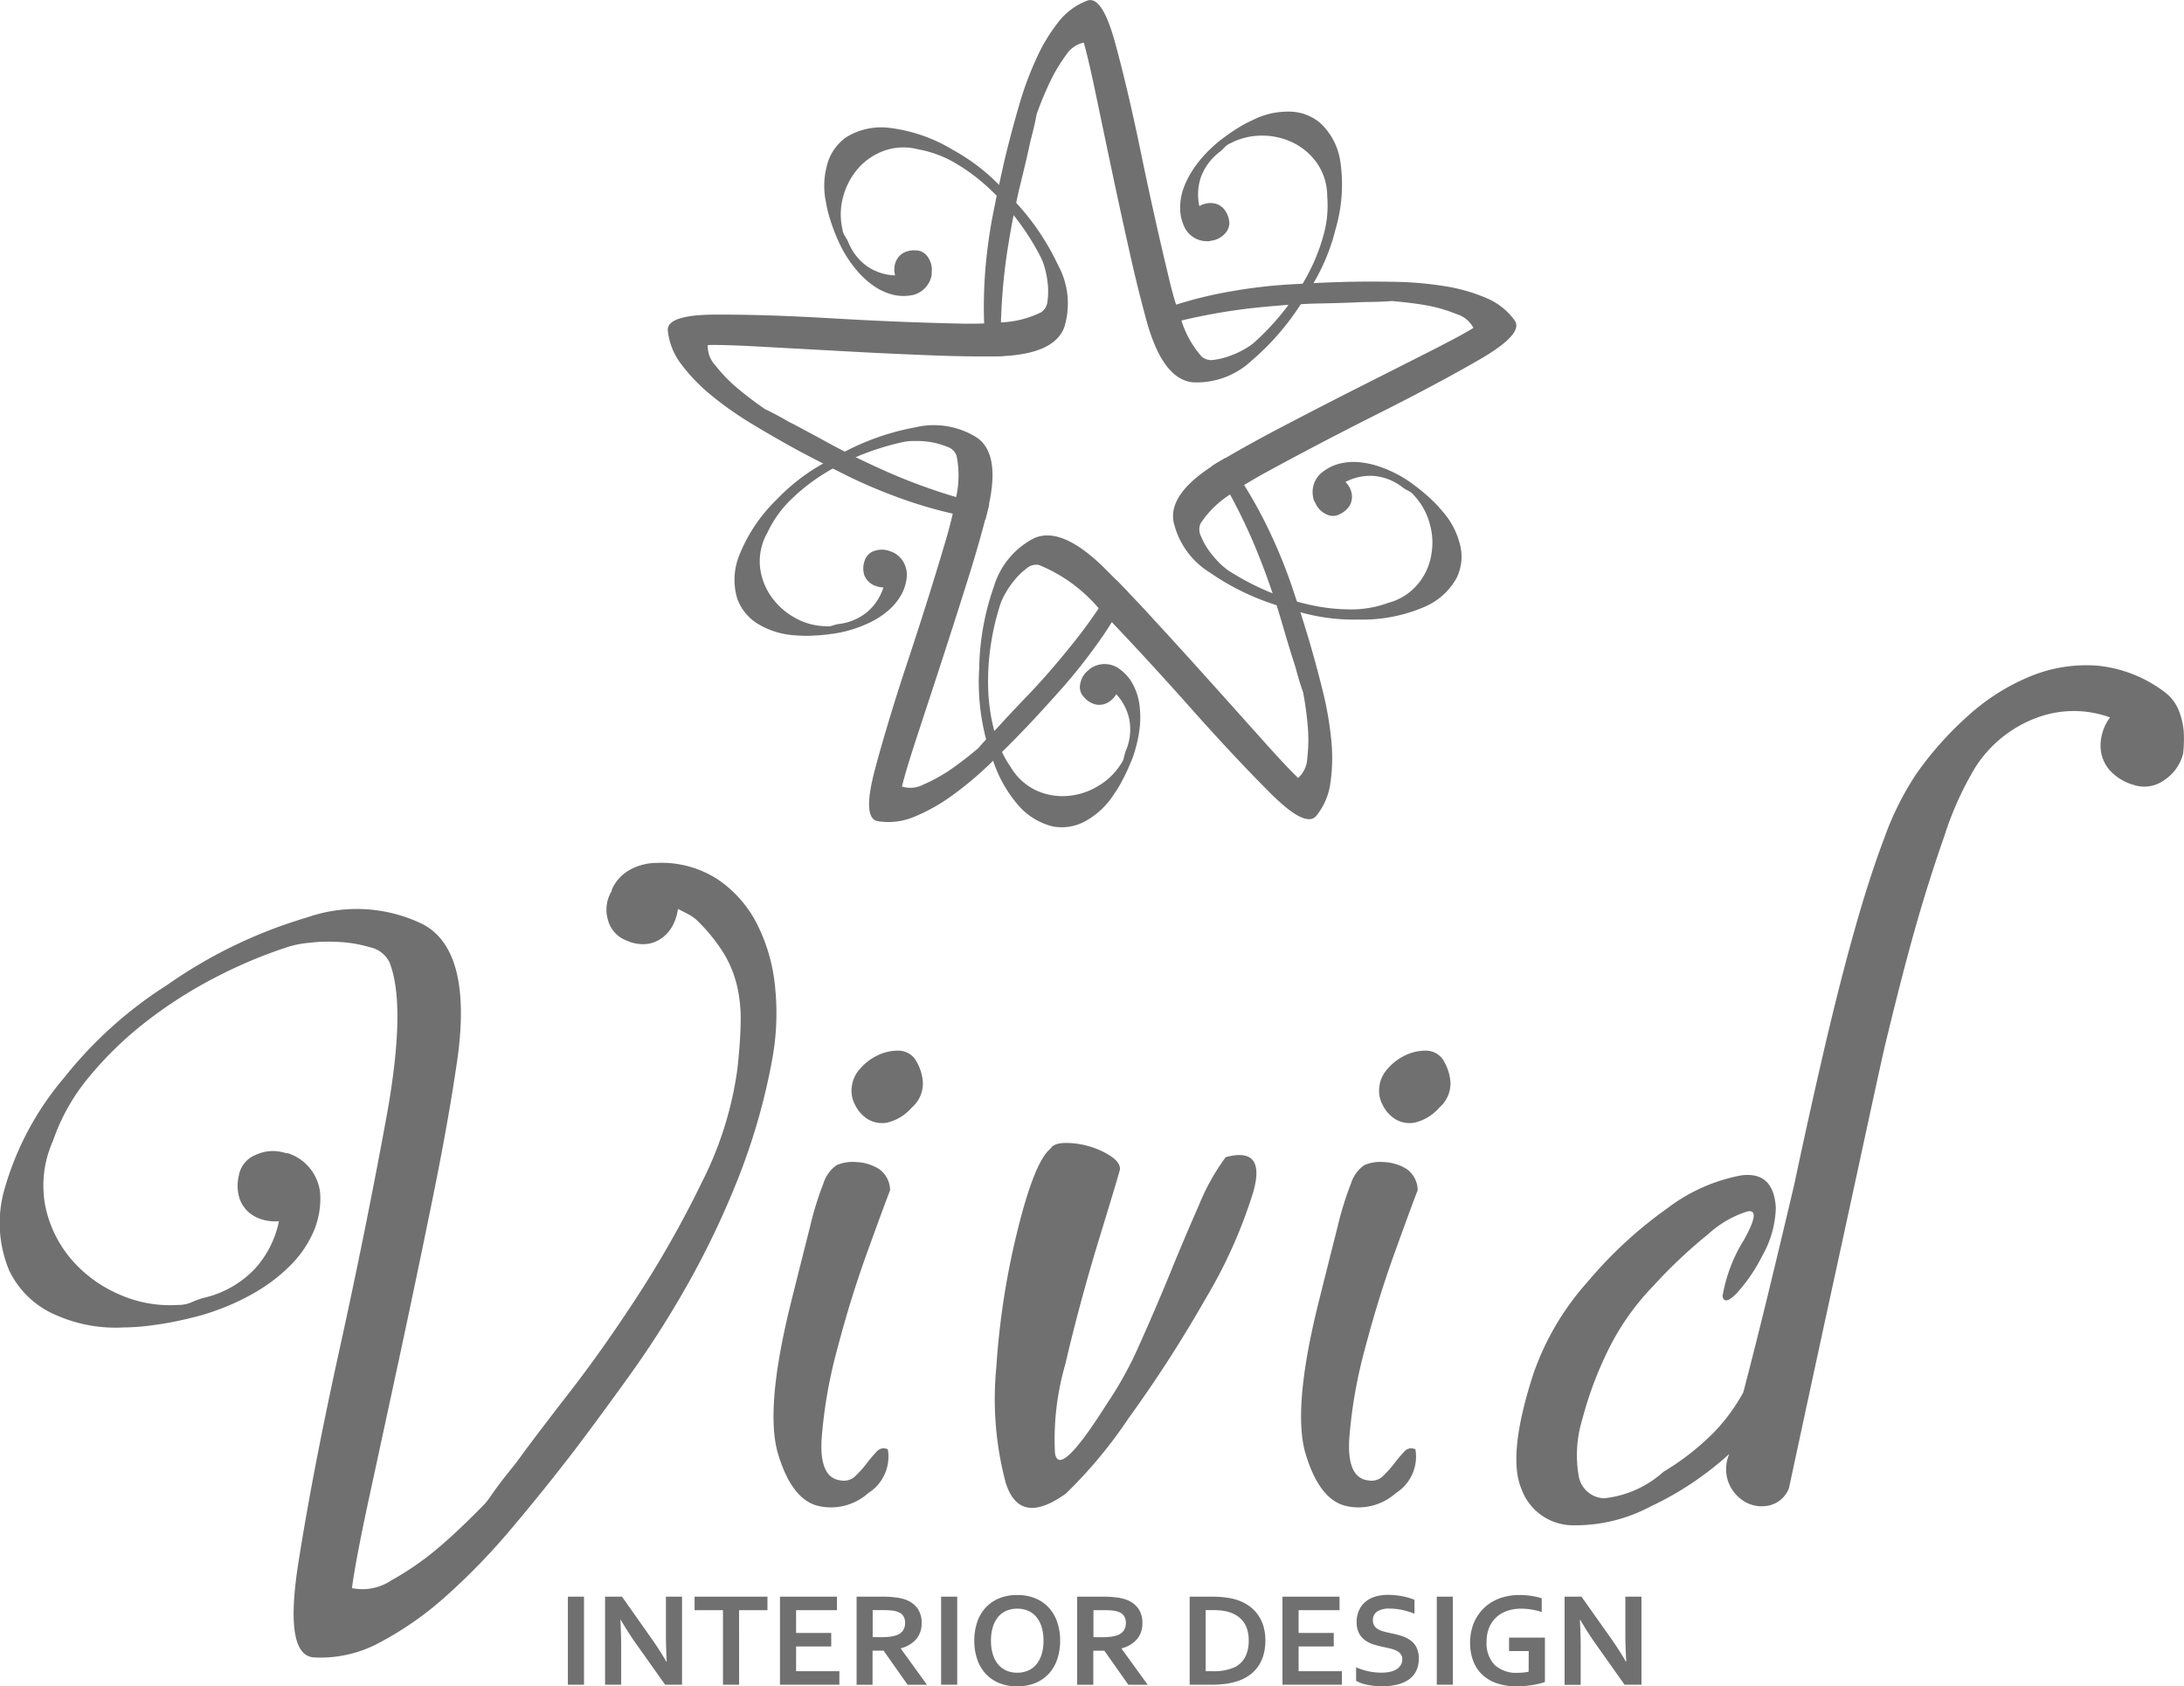 <svg id="Group_7117" data-name="Group 7117" xmlns="http://www.w3.org/2000/svg" width="100" height="77.217" viewBox="0 0 100 77.217">
  <g id="Group_29" data-name="Group 29" transform="translate(30.569 0)">
    <path id="Path_89" data-name="Path 89" d="M1367.927,365.6c-.08.149-.17.3-.261.448-.181.288-.362.564-.554.841-.4.6-.831,1.182-1.283,1.736q-.982,1.222-1.89,2.173c-.607.634-1.049,1.1-1.321,1.406-.107.117-.2.218-.272.287l-.011.011v.005c-.074.069-.139.139-.2.2s-.112.112-.176.186a.359.359,0,0,1-.043.048c-.085.085-.186.2-.309.346a15.944,15.944,0,0,1-1.369,1.049,7.561,7.561,0,0,1-1.15.623,1.274,1.274,0,0,1-.985.091c.112-.458.33-1.193.66-2.2s.7-2.125,1.1-3.355.8-2.471,1.2-3.744q.512-1.614.852-2.924c.043-.16.08-.314.117-.463.021-.085.043-.171.059-.256.33-1.534.144-2.546-.549-3.03a3.693,3.693,0,0,0-2.828-.474,11.418,11.418,0,0,0-3.227,1.113c-.112.053-.229.112-.346.176-.223.123-.442.24-.645.368a9.005,9.005,0,0,0-2.109,1.63,7.364,7.364,0,0,0-1.752,2.62,3.006,3.006,0,0,0-.074,1.933,2.242,2.242,0,0,0,1.049,1.219,3.688,3.688,0,0,0,1.6.464,5.8,5.8,0,0,0,.7.021c.261-.011.522-.027.767-.059.064-.005.133-.016.2-.026a5.44,5.44,0,0,0,.613-.112,5.882,5.882,0,0,0,1.055-.368,3.969,3.969,0,0,0,.894-.559,2.673,2.673,0,0,0,.628-.746,2.006,2.006,0,0,0,.261-.921,1.189,1.189,0,0,0-.192-.644,1.122,1.122,0,0,0-.506-.415.1.1,0,0,1-.042-.005c-.005-.011-.016-.011-.027-.016a1.026,1.026,0,0,0-.7-.021.684.684,0,0,0-.469.463,1.059,1.059,0,0,0-.037.565.773.773,0,0,0,.208.373.845.845,0,0,0,.335.208,1.006,1.006,0,0,0,.357.069,2.433,2.433,0,0,1-.714,1.1,2.484,2.484,0,0,1-1.331.575,1.647,1.647,0,0,0-.288.074.812.812,0,0,1-.346.027,3,3,0,0,1-1.4-.4,3.227,3.227,0,0,1-1.075-.98,2.9,2.9,0,0,1-.5-1.364,2.665,2.665,0,0,1,.352-1.56,5.085,5.085,0,0,1,1.044-1.47,8.944,8.944,0,0,1,1.523-1.2c.138-.085.271-.165.415-.245a10.113,10.113,0,0,1,1.049-.516c.107-.048.219-.1.33-.139a12.025,12.025,0,0,1,1.843-.559,2.388,2.388,0,0,1,.511-.048,4.27,4.27,0,0,1,.767.053,3.519,3.519,0,0,1,.74.213.671.671,0,0,1,.426.4,4.525,4.525,0,0,1-.016,1.9c-.043.234-.091.49-.155.756-.08.357-.181.74-.3,1.156q-.8,2.708-1.741,5.544t-1.529,5.044q-.583,2.213.133,2.343a3.051,3.051,0,0,0,1.651-.192,8.34,8.34,0,0,0,1.731-.964,16,16,0,0,0,1.768-1.481c.043-.042.091-.085.133-.133.138-.128.277-.261.41-.4.41-.4.809-.81,1.214-1.236.479-.511,1-1.081,1.55-1.7a25.291,25.291,0,0,0,1.619-2.045c.224-.309.437-.628.644-.964.266-.426.527-.879.772-1.347Z" transform="translate(-1347.374 -339.037)" fill="#707070"/>
    <path id="Path_90" data-name="Path 90" d="M1351.544,290.076a11.219,11.219,0,0,0-1.906-2.833c-.085-.1-.171-.192-.261-.288-.176-.186-.352-.367-.522-.533a9,9,0,0,0-2.12-1.608,7.268,7.268,0,0,0-2.982-1.017,3.055,3.055,0,0,0-1.891.431,2.237,2.237,0,0,0-.9,1.326,3.584,3.584,0,0,0-.037,1.662,5.593,5.593,0,0,0,.16.687c.08.256.16.5.256.73.021.059.048.117.074.186.1.224.186.41.271.565a5.521,5.521,0,0,0,.628.921,3.912,3.912,0,0,0,.772.719,2.653,2.653,0,0,0,.878.415,2.079,2.079,0,0,0,.959.016,1.152,1.152,0,0,0,.847-.953.035.035,0,0,1-.006-.037.043.043,0,0,0,0-.037.988.988,0,0,0-.16-.682.664.664,0,0,0-.57-.33,1.054,1.054,0,0,0-.549.106.8.8,0,0,0-.309.3.875.875,0,0,0-.117.378.993.993,0,0,0,.032.362,2.443,2.443,0,0,1-1.257-.4,2.486,2.486,0,0,1-.895-1.14,2.145,2.145,0,0,0-.144-.256.729.729,0,0,1-.117-.325,2.985,2.985,0,0,1,.026-1.454,3.26,3.26,0,0,1,.666-1.294,2.882,2.882,0,0,1,1.193-.831,2.642,2.642,0,0,1,1.6-.069,5.047,5.047,0,0,1,1.688.629,8.673,8.673,0,0,1,1.55,1.161c.117.112.234.224.346.336a10.338,10.338,0,0,1,.772.889c.075.091.144.181.213.277a11.423,11.423,0,0,1,1.023,1.635,2.572,2.572,0,0,1,.181.479,4.216,4.216,0,0,1,.144.756,3.377,3.377,0,0,1-.01.772.7.7,0,0,1-.282.517,4.56,4.56,0,0,1-1.843.469c-.24.027-.5.037-.772.048-.368.016-.767.016-1.193.005q-2.828-.064-5.8-.24t-5.267-.17c-1.528,0-2.269.245-2.231.73a3.049,3.049,0,0,0,.618,1.545,8.145,8.145,0,0,0,1.374,1.422,15.713,15.713,0,0,0,1.891,1.326q1.054.639,2.162,1.241c.341.181.7.367,1.076.559.144.074.292.149.442.229l.527.266a23.649,23.649,0,0,0,2.4,1.033,20.132,20.132,0,0,0,2.572.767,1.337,1.337,0,0,0,.155.037c.431.1.874.176,1.326.234.042-.16.08-.314.117-.463.021-.085.043-.171.059-.256a9.79,9.79,0,0,1-1.5-.309l-.218-.064a27.336,27.336,0,0,1-2.967-1.1c-.5-.224-.969-.442-1.417-.66-.17-.085-.335-.171-.5-.256-.229-.117-.453-.234-.666-.351-.772-.421-1.337-.724-1.7-.916-.144-.069-.261-.133-.351-.186s-.176-.1-.256-.144-.181-.1-.288-.154-.245-.128-.415-.208a17.147,17.147,0,0,1-1.368-1.049,7.211,7.211,0,0,1-.9-.953,1.271,1.271,0,0,1-.341-.927c.474-.011,1.241.011,2.3.069l3.525.192q1.926.112,3.931.192c1.129.048,2.141.075,3.041.069.165,0,.324,0,.479-.005.1,0,.186-.005.271-.011,1.561-.085,2.482-.527,2.775-1.321A3.68,3.68,0,0,0,1351.544,290.076Z" transform="translate(-1333.674 -277.951)" fill="#707070"/>
    <path id="Path_91" data-name="Path 91" d="M1429.33,259.147a2.989,2.989,0,0,0-.906-1.715,2.206,2.206,0,0,0-1.512-.527,3.511,3.511,0,0,0-1.614.4,4.835,4.835,0,0,0-.623.33c-.224.139-.437.282-.634.431-.053.037-.107.08-.165.123a5.18,5.18,0,0,0-.474.41,5.477,5.477,0,0,0-.73.841,4.154,4.154,0,0,0-.5.932,2.646,2.646,0,0,0-.17.959,2.017,2.017,0,0,0,.234.932,1.172,1.172,0,0,0,.485.458,1.209,1.209,0,0,0,.65.112c.016-.011.027-.021.038-.016a.1.1,0,0,0,.037-.005,1,1,0,0,0,.612-.33.688.688,0,0,0,.176-.639,1.052,1.052,0,0,0-.25-.506.767.767,0,0,0-.362-.218.988.988,0,0,0-.394-.016,1.063,1.063,0,0,0-.346.128,2.464,2.464,0,0,1,.069-1.321,2.551,2.551,0,0,1,.863-1.161,1.875,1.875,0,0,0,.213-.2.788.788,0,0,1,.287-.2,3.082,3.082,0,0,1,1.406-.346,3.223,3.223,0,0,1,1.422.309,2.885,2.885,0,0,1,1.113.932,2.652,2.652,0,0,1,.48,1.534,4.944,4.944,0,0,1-.171,1.789,8.563,8.563,0,0,1-.719,1.8c-.075.138-.155.282-.235.421a11.5,11.5,0,0,1-.655.969c-.064.1-.139.192-.213.282a11.589,11.589,0,0,1-1.315,1.406,2.262,2.262,0,0,1-.421.3,3.792,3.792,0,0,1-.692.33,3.269,3.269,0,0,1-.746.192.7.7,0,0,1-.575-.138,4.587,4.587,0,0,1-.932-1.656c-.085-.224-.165-.463-.245-.73-.112-.352-.213-.735-.314-1.156q-.663-2.748-1.268-5.667c-.4-1.949-.8-3.664-1.2-5.134s-.825-2.13-1.284-1.965a3.035,3.035,0,0,0-1.331.991,7.949,7.949,0,0,0-1.017,1.7,15.123,15.123,0,0,0-.793,2.168c-.229.788-.442,1.592-.639,2.407-.085.373-.171.767-.261,1.177-.032.16-.07.325-.107.49-.037.192-.074.384-.117.581a23.365,23.365,0,0,0-.383,2.583,21.026,21.026,0,0,0-.075,2.679c0,.053,0,.112.005.165a12.883,12.883,0,0,0,.117,1.342c.165,0,.325,0,.479-.005.1,0,.186-.005.271-.011a9.479,9.479,0,0,1-.1-1.539c0-.074,0-.149.006-.224a26.623,26.623,0,0,1,.3-3.148q.128-.807.271-1.534c.037-.192.074-.378.117-.559.053-.25.106-.5.165-.735.208-.852.357-1.475.442-1.88.032-.154.064-.282.091-.384s.053-.2.074-.293.048-.2.074-.314.059-.271.091-.453a15.546,15.546,0,0,1,.666-1.592,7.359,7.359,0,0,1,.682-1.119,1.279,1.279,0,0,1,.81-.57c.133.453.309,1.2.527,2.242s.458,2.189.724,3.451.544,2.546.836,3.845q.367,1.654.724,2.956.064.24.128.463l.08.256c.485,1.491,1.15,2.269,1.992,2.343a3.678,3.678,0,0,0,2.684-1,11.671,11.671,0,0,0,2.242-2.578c.069-.106.138-.213.208-.325.138-.218.261-.437.378-.644a9.184,9.184,0,0,0,1.007-2.466A7.241,7.241,0,0,0,1429.33,259.147Z" transform="translate(-1398.535 -251.793)" fill="#707070"/>
    <path id="Path_92" data-name="Path 92" d="M1470.389,324.2a3.034,3.034,0,0,0-1.3-1.033,8.018,8.018,0,0,0-1.906-.543,16.053,16.053,0,0,0-2.3-.2c-.821-.016-1.651-.016-2.492.011-.384.011-.783.027-1.2.048-.16.005-.33.016-.5.027l-.592.032a23.216,23.216,0,0,0-2.594.3,19.026,19.026,0,0,0-2.609.623c-.053.011-.1.027-.154.043-.421.133-.842.282-1.262.458q.064.24.127.463l.08.256a9.454,9.454,0,0,1,1.454-.49c.069-.016.144-.037.219-.053a26.662,26.662,0,0,1,3.121-.527c.543-.059,1.06-.1,1.555-.139.2-.011.383-.021.57-.027q.384-.024.751-.032c.873-.016,1.518-.037,1.928-.059.16-.005.293-.011.4-.011s.2-.005.3-.005.2-.005.325-.011.271-.011.458-.027c.708.064,1.278.138,1.715.224a6.95,6.95,0,0,1,1.251.378,1.278,1.278,0,0,1,.761.629c-.4.25-1.081.612-2.029,1.092s-2,1.012-3.148,1.592-2.317,1.182-3.5,1.8q-1.5.783-2.668,1.47c-.138.08-.277.16-.41.24q-.12.072-.224.144c-1.316.858-1.9,1.7-1.752,2.53a3.685,3.685,0,0,0,1.662,2.333,11.306,11.306,0,0,0,3.073,1.5c.123.048.245.085.367.122.25.075.49.138.719.2a9.073,9.073,0,0,0,2.642.33,7.159,7.159,0,0,0,3.089-.607,3.013,3.013,0,0,0,1.422-1.321,2.23,2.23,0,0,0,.117-1.6,3.6,3.6,0,0,0-.8-1.454,5.259,5.259,0,0,0-.485-.517c-.192-.181-.389-.346-.581-.5a1.891,1.891,0,0,0-.165-.122,4.554,4.554,0,0,0-.511-.357,5.647,5.647,0,0,0-1.006-.485,4.1,4.1,0,0,0-1.028-.24,2.65,2.65,0,0,0-.969.08,2.1,2.1,0,0,0-.842.469,1.165,1.165,0,0,0-.255,1.246c.016.011.027.021.027.032a.046.046,0,0,0,.016.032.973.973,0,0,0,.479.511.654.654,0,0,0,.655,0,1.02,1.02,0,0,0,.426-.367.766.766,0,0,0,.117-.41.882.882,0,0,0-.085-.389,1.039,1.039,0,0,0-.213-.3,2.446,2.446,0,0,1,1.294-.277,2.483,2.483,0,0,1,1.342.538,1.919,1.919,0,0,0,.256.149.856.856,0,0,1,.266.224,3.041,3.041,0,0,1,.7,1.273,3.133,3.133,0,0,1,.069,1.454,2.789,2.789,0,0,1-.612,1.316,2.622,2.622,0,0,1-1.353.857,4.848,4.848,0,0,1-1.774.3,8.542,8.542,0,0,1-1.922-.234c-.154-.037-.314-.074-.469-.117a10.545,10.545,0,0,1-1.113-.378c-.107-.043-.219-.085-.325-.133a11.872,11.872,0,0,1-1.7-.906,2.909,2.909,0,0,1-.4-.33,4.54,4.54,0,0,1-.5-.581,3.231,3.231,0,0,1-.373-.671.677.677,0,0,1-.016-.591,4.512,4.512,0,0,1,1.358-1.326c.192-.144.41-.282.644-.431.309-.192.655-.394,1.033-.6q2.477-1.35,5.145-2.69t4.649-2.487Q1470.8,324.8,1470.389,324.2Z" transform="translate(-1431.6 -309.52)" fill="#707070"/>
    <path id="Path_93" data-name="Path 93" d="M1427.889,379.564a15.817,15.817,0,0,0-.4-2.274c-.2-.8-.415-1.6-.655-2.407-.112-.367-.229-.751-.357-1.151-.053-.154-.106-.314-.154-.479-.064-.181-.123-.368-.187-.559a23.236,23.236,0,0,0-.964-2.428,20.929,20.929,0,0,0-1.273-2.359c-.026-.048-.058-.091-.085-.138a13.214,13.214,0,0,0-.772-1.1c-.138.08-.277.16-.41.24q-.119.072-.223.144a9.544,9.544,0,0,1,.846,1.284c.032.064.069.128.107.2a25.752,25.752,0,0,1,1.315,2.876c.2.506.373,1,.532,1.465.064.181.123.362.181.538.075.245.149.485.218.719.245.842.431,1.459.559,1.848.048.155.091.282.117.384s.053.2.08.288.053.2.09.309.085.261.149.442a15.521,15.521,0,0,1,.224,1.71,7.206,7.206,0,0,1-.037,1.31,1.27,1.27,0,0,1-.416.895q-.512-.487-1.576-1.678c-.708-.788-1.491-1.667-2.354-2.626s-1.742-1.933-2.647-2.913q-.615-.679-1.182-1.262l-.559-.575c-.24-.245-.474-.479-.7-.7q-1.878-1.782-3.094-1.214a3.677,3.677,0,0,0-1.821,2.21,11.8,11.8,0,0,0-.671,3.739,10.317,10.317,0,0,0,.319,3.259c.011.043.027.085.038.122.09.3.181.586.282.852a5.989,5.989,0,0,0,1.1,1.976,3.043,3.043,0,0,0,1.646,1.033,2.243,2.243,0,0,0,1.571-.3,3.623,3.623,0,0,0,1.2-1.156,5.137,5.137,0,0,0,.367-.6,7.327,7.327,0,0,0,.335-.692c.027-.059.053-.122.08-.186a4,4,0,0,0,.208-.591,5.968,5.968,0,0,0,.213-1.1,4.318,4.318,0,0,0-.037-1.055,2.772,2.772,0,0,0-.331-.916,2.064,2.064,0,0,0-.671-.687,1.16,1.16,0,0,0-.65-.154,1.187,1.187,0,0,0-.618.229.054.054,0,0,1-.026.032.089.089,0,0,0-.027.021.989.989,0,0,0-.367.6.65.65,0,0,0,.17.634,1,1,0,0,0,.463.314.778.778,0,0,0,.426.011.859.859,0,0,0,.351-.186,1.013,1.013,0,0,0,.235-.277,2.448,2.448,0,0,1,.6,1.172,2.511,2.511,0,0,1-.17,1.438,1.881,1.881,0,0,0-.08.288.8.8,0,0,1-.149.314,3.038,3.038,0,0,1-1.044,1,3.149,3.149,0,0,1-1.39.447,2.905,2.905,0,0,1-1.427-.25,2.673,2.673,0,0,1-1.182-1.086,4.552,4.552,0,0,1-.394-.682,4.982,4.982,0,0,1-.352-.959v-.005a8.625,8.625,0,0,1-.277-1.907,11.047,11.047,0,0,1,.117-2.008,11.474,11.474,0,0,1,.437-1.875,2.636,2.636,0,0,1,.213-.469,4.166,4.166,0,0,1,.431-.634,3.278,3.278,0,0,1,.554-.538.671.671,0,0,1,.564-.165,7.073,7.073,0,0,1,2.738,1.981l.325.341.277.293c1.208,1.268,2.428,2.6,3.653,3.979,1.326,1.491,2.525,2.769,3.606,3.85s1.779,1.427,2.1,1.055a3.01,3.01,0,0,0,.655-1.523A8.116,8.116,0,0,0,1427.889,379.564Z" transform="translate(-1397.504 -345.699)" fill="#707070"/>
  </g>
  <path id="Path_154" data-name="Path 154" d="M.781-2.549V-6.58h.738v4.031Zm3.8-2.157q.434.618.705,1.1h.018Q5.27-4.4,5.27-4.754V-6.58h.738v4.031H5.234L3.921-4.4Q3.574-4.887,3.2-5.522H3.185q.036.741.036,1.148v1.826H2.484V-6.58h.774ZM8.621-2.549H7.882V-5.962h-1.3V-6.58H9.919v.618h-1.3Zm2.609-.618h1.982v.618H10.492V-6.58H13.1v.618H11.23V-4.92h1.609V-4.3H11.23Zm5.748-2.2a1.114,1.114,0,0,1-.233.716,1.38,1.38,0,0,1-.722.435v.012l1.2,1.657h-.886l-1.1-1.561h-.506v1.561H14V-6.58h1.226a4.332,4.332,0,0,1,.566.035,2.088,2.088,0,0,1,.449.1,1.169,1.169,0,0,1,.548.4A1.115,1.115,0,0,1,16.978-5.369Zm-1.88.642a3.45,3.45,0,0,0,.429-.023,1.341,1.341,0,0,0,.3-.068.576.576,0,0,0,.309-.23.651.651,0,0,0,.086-.336.594.594,0,0,0-.068-.288.463.463,0,0,0-.23-.2.97.97,0,0,0-.265-.071,2.887,2.887,0,0,0-.395-.023h-.527v1.235ZM17.87-2.549V-6.58h.738v4.031Zm4.688-2.016a2.068,2.068,0,0,0-.09-.643,1.316,1.316,0,0,0-.25-.459,1,1,0,0,0-.38-.274,1.256,1.256,0,0,0-.482-.09,1.256,1.256,0,0,0-.482.09,1,1,0,0,0-.38.274,1.316,1.316,0,0,0-.25.459,2.068,2.068,0,0,0-.09.643,2.068,2.068,0,0,0,.09.643,1.3,1.3,0,0,0,.25.458,1.024,1.024,0,0,0,.38.274,1.238,1.238,0,0,0,.482.092,1.238,1.238,0,0,0,.482-.092,1.024,1.024,0,0,0,.38-.274,1.3,1.3,0,0,0,.25-.458A2.068,2.068,0,0,0,22.558-4.564Zm.762,0a2.6,2.6,0,0,1-.131.845,1.868,1.868,0,0,1-.383.661,1.72,1.72,0,0,1-.618.431,2.135,2.135,0,0,1-.833.154,2.135,2.135,0,0,1-.833-.154,1.72,1.72,0,0,1-.618-.431,1.868,1.868,0,0,1-.383-.661,2.6,2.6,0,0,1-.131-.845,2.6,2.6,0,0,1,.131-.845,1.868,1.868,0,0,1,.383-.661,1.72,1.72,0,0,1,.618-.431,2.135,2.135,0,0,1,.833-.154,2.135,2.135,0,0,1,.833.154,1.72,1.72,0,0,1,.618.431,1.868,1.868,0,0,1,.383.661A2.6,2.6,0,0,1,23.32-4.564Zm3.766-.8a1.114,1.114,0,0,1-.233.716,1.38,1.38,0,0,1-.722.435v.012l1.2,1.657h-.886l-1.1-1.561h-.506v1.561H24.1V-6.58H25.33a4.332,4.332,0,0,1,.566.035,2.088,2.088,0,0,1,.449.1,1.169,1.169,0,0,1,.548.4A1.115,1.115,0,0,1,27.086-5.369Zm-1.88.642a3.451,3.451,0,0,0,.429-.023,1.341,1.341,0,0,0,.3-.068.576.576,0,0,0,.309-.23.651.651,0,0,0,.086-.336.594.594,0,0,0-.068-.288.463.463,0,0,0-.23-.2.97.97,0,0,0-.265-.071,2.887,2.887,0,0,0-.395-.023h-.527v1.235ZM29.25-2.549V-6.58h1.067q.142,0,.288.009t.285.027q.139.018.268.044a1.95,1.95,0,0,1,.238.062,2.057,2.057,0,0,1,.569.277,1.7,1.7,0,0,1,.414.413,1.792,1.792,0,0,1,.253.532,2.263,2.263,0,0,1,.086.637,2.472,2.472,0,0,1-.072.61,1.805,1.805,0,0,1-.22.52,1.654,1.654,0,0,1-.372.414,1.917,1.917,0,0,1-.532.294,2.829,2.829,0,0,1-.581.145,5.029,5.029,0,0,1-.732.048Zm1.042-.618A2.352,2.352,0,0,0,31.3-3.344a1.092,1.092,0,0,0,.488-.464,1.616,1.616,0,0,0,.166-.777,1.7,1.7,0,0,0-.054-.446,1.22,1.22,0,0,0-.157-.354,1.084,1.084,0,0,0-.249-.267,1.363,1.363,0,0,0-.33-.184,1.748,1.748,0,0,0-.383-.1,3.366,3.366,0,0,0-.473-.03h-.325v2.8Zm3.947,0h1.982v.618H33.5V-6.58h2.612v.618H34.239V-4.92h1.609V-4.3H34.239Zm4.748-.539a.388.388,0,0,0-.075-.249.554.554,0,0,0-.2-.155,1.5,1.5,0,0,0-.291-.1q-.161-.038-.339-.074a4.432,4.432,0,0,1-.449-.122,1.264,1.264,0,0,1-.377-.2.9.9,0,0,1-.259-.318,1.073,1.073,0,0,1-.1-.482,1.292,1.292,0,0,1,.111-.556,1.1,1.1,0,0,1,.3-.392,1.288,1.288,0,0,1,.449-.232,2.028,2.028,0,0,1,.58-.077,3.387,3.387,0,0,1,.648.063,2.836,2.836,0,0,1,.56.163V-5.8a3.416,3.416,0,0,0-.6-.179,2.851,2.851,0,0,0-.541-.056,1,1,0,0,0-.562.133.447.447,0,0,0-.2.4.455.455,0,0,0,.065.253.514.514,0,0,0,.176.164,1.058,1.058,0,0,0,.256.1q.145.039.307.072.256.054.49.125a1.45,1.45,0,0,1,.414.2.9.9,0,0,1,.286.33,1.126,1.126,0,0,1,.105.52,1.233,1.233,0,0,1-.121.563,1.056,1.056,0,0,1-.342.393,1.556,1.556,0,0,1-.538.23,2.991,2.991,0,0,1-.693.075,3.228,3.228,0,0,1-.646-.065,1.847,1.847,0,0,1-.529-.182v-.624a2.984,2.984,0,0,0,.581.188,2.87,2.87,0,0,0,.584.059,2.05,2.05,0,0,0,.343-.029,1.031,1.031,0,0,0,.3-.1.576.576,0,0,0,.215-.188A.508.508,0,0,0,38.987-3.706Zm1.579,1.157V-6.58H41.3v4.031Zm4.209-1.54h-.9v-.618h1.642v2.034q-.09.033-.23.069t-.313.065q-.173.029-.357.047t-.365.018A2.791,2.791,0,0,1,43.3-2.62a1.833,1.833,0,0,1-.675-.411,1.686,1.686,0,0,1-.4-.631,2.337,2.337,0,0,1-.134-.809,2.47,2.47,0,0,1,.071-.6,2.091,2.091,0,0,1,.208-.527,2.029,2.029,0,0,1,.333-.438,1.979,1.979,0,0,1,.447-.334,2.253,2.253,0,0,1,.551-.212,2.684,2.684,0,0,1,.643-.074,3.675,3.675,0,0,1,.578.044,2.51,2.51,0,0,1,.449.107v.627a3.3,3.3,0,0,0-.475-.114,2.992,2.992,0,0,0-.484-.039,1.886,1.886,0,0,0-.615.1,1.394,1.394,0,0,0-.5.289,1.353,1.353,0,0,0-.33.472,1.627,1.627,0,0,0-.121.648,1.431,1.431,0,0,0,.374,1.071,1.454,1.454,0,0,0,1.051.357q.127,0,.262-.014a2.357,2.357,0,0,0,.238-.035Zm3.742-.618q.434.618.705,1.1h.018Q49.2-4.4,49.2-4.754V-6.58h.738v4.031h-.774L47.854-4.4q-.346-.482-.717-1.118h-.018q.036.741.036,1.148v1.826h-.738V-6.58h.774Z" transform="translate(25.221 79.69)" fill="#707070"/>
  <g id="Group_30" data-name="Group 30" transform="translate(0 30.461)">
    <path id="Path_94" data-name="Path 94" d="M1188.335,497.686a2.926,2.926,0,0,0,.321-.391q.205-.3.356-.5.2-.271.367-.481c.112-.14.228-.286.35-.438s.271-.35.446-.595q.683-.928,2.188-2.871t3.1-4.4a48.658,48.658,0,0,0,2.906-5.155,16.3,16.3,0,0,0,1.61-5.111q.14-1.225.157-2.17a6.762,6.762,0,0,0-.175-1.733,5.194,5.194,0,0,0-.622-1.488,8.166,8.166,0,0,0-1.2-1.47,1.936,1.936,0,0,0-.411-.289c-.146-.076-.3-.155-.464-.236a2.233,2.233,0,0,1-.193.665,1.7,1.7,0,0,1-.455.6,1.509,1.509,0,0,1-.718.333,1.763,1.763,0,0,1-.98-.149,1.368,1.368,0,0,1-.858-.945,1.623,1.623,0,0,1,.158-1.3c.023-.07.029-.1.017-.087a1.917,1.917,0,0,1,.849-.919,2.563,2.563,0,0,1,1.234-.306,4.724,4.724,0,0,1,2.766.753,5.441,5.441,0,0,1,1.794,2.03,8.055,8.055,0,0,1,.832,2.879,11.651,11.651,0,0,1-.123,3.3,29.037,29.037,0,0,1-1.567,5.487,39.626,39.626,0,0,1-2.284,4.8,45.136,45.136,0,0,1-2.617,4.122q-1.356,1.89-2.546,3.466-1.436,1.873-2.923,3.632a29.9,29.9,0,0,1-3,3.1,15.073,15.073,0,0,1-3.037,2.127,5.66,5.66,0,0,1-3.028.683q-1.365-.105-.7-4.332t1.864-9.68q1.2-5.452,2.153-10.642t.149-7.185a1.29,1.29,0,0,0-.875-.674,6.1,6.1,0,0,0-1.418-.245,7.73,7.73,0,0,0-1.435.044,4.419,4.419,0,0,0-.945.192,21.736,21.736,0,0,0-3.317,1.4,20.364,20.364,0,0,0-3.16,2.022,16.413,16.413,0,0,0-2.6,2.521,9.271,9.271,0,0,0-1.654,2.932,4.99,4.99,0,0,0-.35,2.976,5.414,5.414,0,0,0,1.19,2.442,6.018,6.018,0,0,0,2.2,1.61,5.681,5.681,0,0,0,2.669.481,1.54,1.54,0,0,0,.639-.122,3.809,3.809,0,0,1,.517-.193,4.684,4.684,0,0,0,2.363-1.321,4.576,4.576,0,0,0,1.12-2.2,1.992,1.992,0,0,1-.682-.053,1.686,1.686,0,0,1-.665-.324,1.476,1.476,0,0,1-.455-.656,1.945,1.945,0,0,1-.035-1.05,1.245,1.245,0,0,1,.779-.954,1.843,1.843,0,0,1,1.3-.1.109.109,0,0,1,.061.018.091.091,0,0,0,.079,0,2.141,2.141,0,0,1,1.505,1.838,3.824,3.824,0,0,1-.306,1.768,5.033,5.033,0,0,1-1.024,1.505,7.623,7.623,0,0,1-1.558,1.216,10.344,10.344,0,0,1-1.89.884,8.885,8.885,0,0,1-1.12.333c-.128.035-.251.064-.367.087q-.683.158-1.418.254a10.237,10.237,0,0,1-1.313.1,6.721,6.721,0,0,1-3.063-.551,4.171,4.171,0,0,1-2.179-2.057,5.624,5.624,0,0,1-.246-3.615,13.616,13.616,0,0,1,2.757-5.207,19.078,19.078,0,0,1,4.726-4.254,21.937,21.937,0,0,1,6.4-3.089,6.888,6.888,0,0,1,5.347.333q2.188,1.217,1.558,6.013-.4,2.818-1.146,6.485t-1.505,7.2q-.761,3.536-1.392,6.45t-.805,4.227a2.367,2.367,0,0,0,1.812-.359,13.19,13.19,0,0,0,2.021-1.383Q1187.068,498.974,1188.335,497.686Z" transform="translate(-1166.223 -459.2)" fill="#707070"/>
    <path id="Path_95" data-name="Path 95" d="M1365.563,521.7q-.289.744-1.055,2.864t-1.365,4.414a21.918,21.918,0,0,0-.715,4.1q-.114,1.809.88,1.913a.748.748,0,0,0,.671-.207,5.134,5.134,0,0,0,.517-.579,6.534,6.534,0,0,1,.455-.538.418.418,0,0,1,.508-.1,1.975,1.975,0,0,1-.9,2.006,2.559,2.559,0,0,1-2.316.579q-1.189-.31-1.808-2.367t.579-6.9q.558-2.233.889-3.536a14.732,14.732,0,0,1,.608-1.964,1.6,1.6,0,0,1,.6-.827,1.792,1.792,0,0,1,.88-.145,2.125,2.125,0,0,1,1.084.331A1.217,1.217,0,0,1,1365.563,521.7Zm1.1-6.058a2.2,2.2,0,0,1,.4,1.106,1.46,1.46,0,0,1-.505,1.168,2.152,2.152,0,0,1-1.137.693,1.274,1.274,0,0,1-.889-.165,1.6,1.6,0,0,1-.579-.661,1.359,1.359,0,0,1-.145-.817,1.47,1.47,0,0,1,.381-.827,2.436,2.436,0,0,1,.8-.61,2.111,2.111,0,0,1,.919-.217A.958.958,0,0,1,1366.659,515.641Z" transform="translate(-1324.807 -497.665)" fill="#707070"/>
    <path id="Path_96" data-name="Path 96" d="M1426.377,539.12q1.841-.5,1.273,1.561a22.349,22.349,0,0,1-2.171,4.88,59.8,59.8,0,0,1-3.547,5.51,21.173,21.173,0,0,1-2.874,3.453q-2.13,1.53-2.759-.517a14.92,14.92,0,0,1-.425-5.252,35.743,35.743,0,0,1,.983-6.327q.775-3.122,1.5-3.7.145-.248.662-.259a3.726,3.726,0,0,1,1.075.145,3.59,3.59,0,0,1,1,.445q.444.289.444.6,0,.083-.919,3.081t-1.583,5.852a12.405,12.405,0,0,0-.476,4.073q.186,1.22,2.378-2.254a16.911,16.911,0,0,0,1.5-2.729q.734-1.633,1.415-3.3t1.314-3.1A9.989,9.989,0,0,1,1426.377,539.12Z" transform="translate(-1370.256 -516.595)" fill="#707070"/>
    <path id="Path_97" data-name="Path 97" d="M1497.893,521.7q-.289.744-1.054,2.864t-1.365,4.414a21.829,21.829,0,0,0-.714,4.1q-.113,1.809.879,1.913a.751.751,0,0,0,.672-.207,5.154,5.154,0,0,0,.516-.579,6.582,6.582,0,0,1,.455-.538.417.417,0,0,1,.507-.1,1.975,1.975,0,0,1-.9,2.006,2.559,2.559,0,0,1-2.316.579q-1.189-.31-1.809-2.367t.579-6.9q.558-2.233.889-3.536a14.73,14.73,0,0,1,.61-1.964,1.6,1.6,0,0,1,.6-.827,1.787,1.787,0,0,1,.879-.145,2.13,2.13,0,0,1,1.085.331A1.214,1.214,0,0,1,1497.893,521.7Zm1.1-6.058a2.206,2.206,0,0,1,.4,1.106,1.462,1.462,0,0,1-.507,1.168,2.151,2.151,0,0,1-1.137.693,1.274,1.274,0,0,1-.889-.165,1.593,1.593,0,0,1-.579-.661,1.357,1.357,0,0,1-.145-.817,1.467,1.467,0,0,1,.383-.827,2.435,2.435,0,0,1,.8-.61,2.116,2.116,0,0,1,.92-.217A.957.957,0,0,1,1498.989,515.641Z" transform="translate(-1432.98 -497.665)" fill="#707070"/>
    <path id="Path_98" data-name="Path 98" d="M1563.454,435.947q-.124.5-.827,3.753t-1.509,6.958q-.807,3.7-2.089,9.677a1.28,1.28,0,0,1-.889.786,1.553,1.553,0,0,1-1.075-.134,1.77,1.77,0,0,1-.777-.848,1.731,1.731,0,0,1,.011-1.375,14.527,14.527,0,0,1-3.609,2.409,7.321,7.321,0,0,1-3.66.858,2.515,2.515,0,0,1-2.254-1.675q-.651-1.551.549-5.252a12.387,12.387,0,0,1,2.469-4.2,19.553,19.553,0,0,1,3.672-3.391,8,8,0,0,1,3.37-1.5q1.489-.2,1.592,1.478a4.7,4.7,0,0,1-.632,2.223,7.577,7.577,0,0,1-1.179,1.716c-.365.365-.574.4-.63.114a7.142,7.142,0,0,1,.972-2.564q.806-1.427.186-1.323a4.74,4.74,0,0,0-1.8,1.034,22.756,22.756,0,0,0-2.523,2.378,11.5,11.5,0,0,0-1.964,2.729,16.7,16.7,0,0,0-1.293,3.391,5.536,5.536,0,0,0-.165,2.574,1.223,1.223,0,0,0,1.169,1.034,4.815,4.815,0,0,0,2.709-1.209,11.768,11.768,0,0,0,2.325-1.82,8.523,8.523,0,0,0,1.335-1.82q.538-2.047,1.158-4.6t1.178-4.931q.683-3.226,1.365-6.162t1.365-5.376q.683-2.44,1.385-4.3a13.524,13.524,0,0,1,1.489-2.977,15.493,15.493,0,0,1,2.387-2.667,9.786,9.786,0,0,1,2.824-1.778,6.744,6.744,0,0,1,3.048-.486,6.057,6.057,0,0,1,3.093,1.21,1.934,1.934,0,0,1,.641.827,3.385,3.385,0,0,1,.228.91,5.784,5.784,0,0,1-.021,1.075,2.055,2.055,0,0,1-.88,1.23,1.553,1.553,0,0,1-1.415.2,2.322,2.322,0,0,1-1.066-.662,1.714,1.714,0,0,1-.4-.848,2.006,2.006,0,0,1,.062-.858,2.1,2.1,0,0,1,.352-.713,4.852,4.852,0,0,0-3.288-.01,5.67,5.67,0,0,0-2.874,2.285,14.828,14.828,0,0,0-1.417,3.132q-.734,2.1-1.332,4.208T1563.454,435.947Z" transform="translate(-1477.117 -418.653)" fill="#707070"/>
  </g>
</svg>

